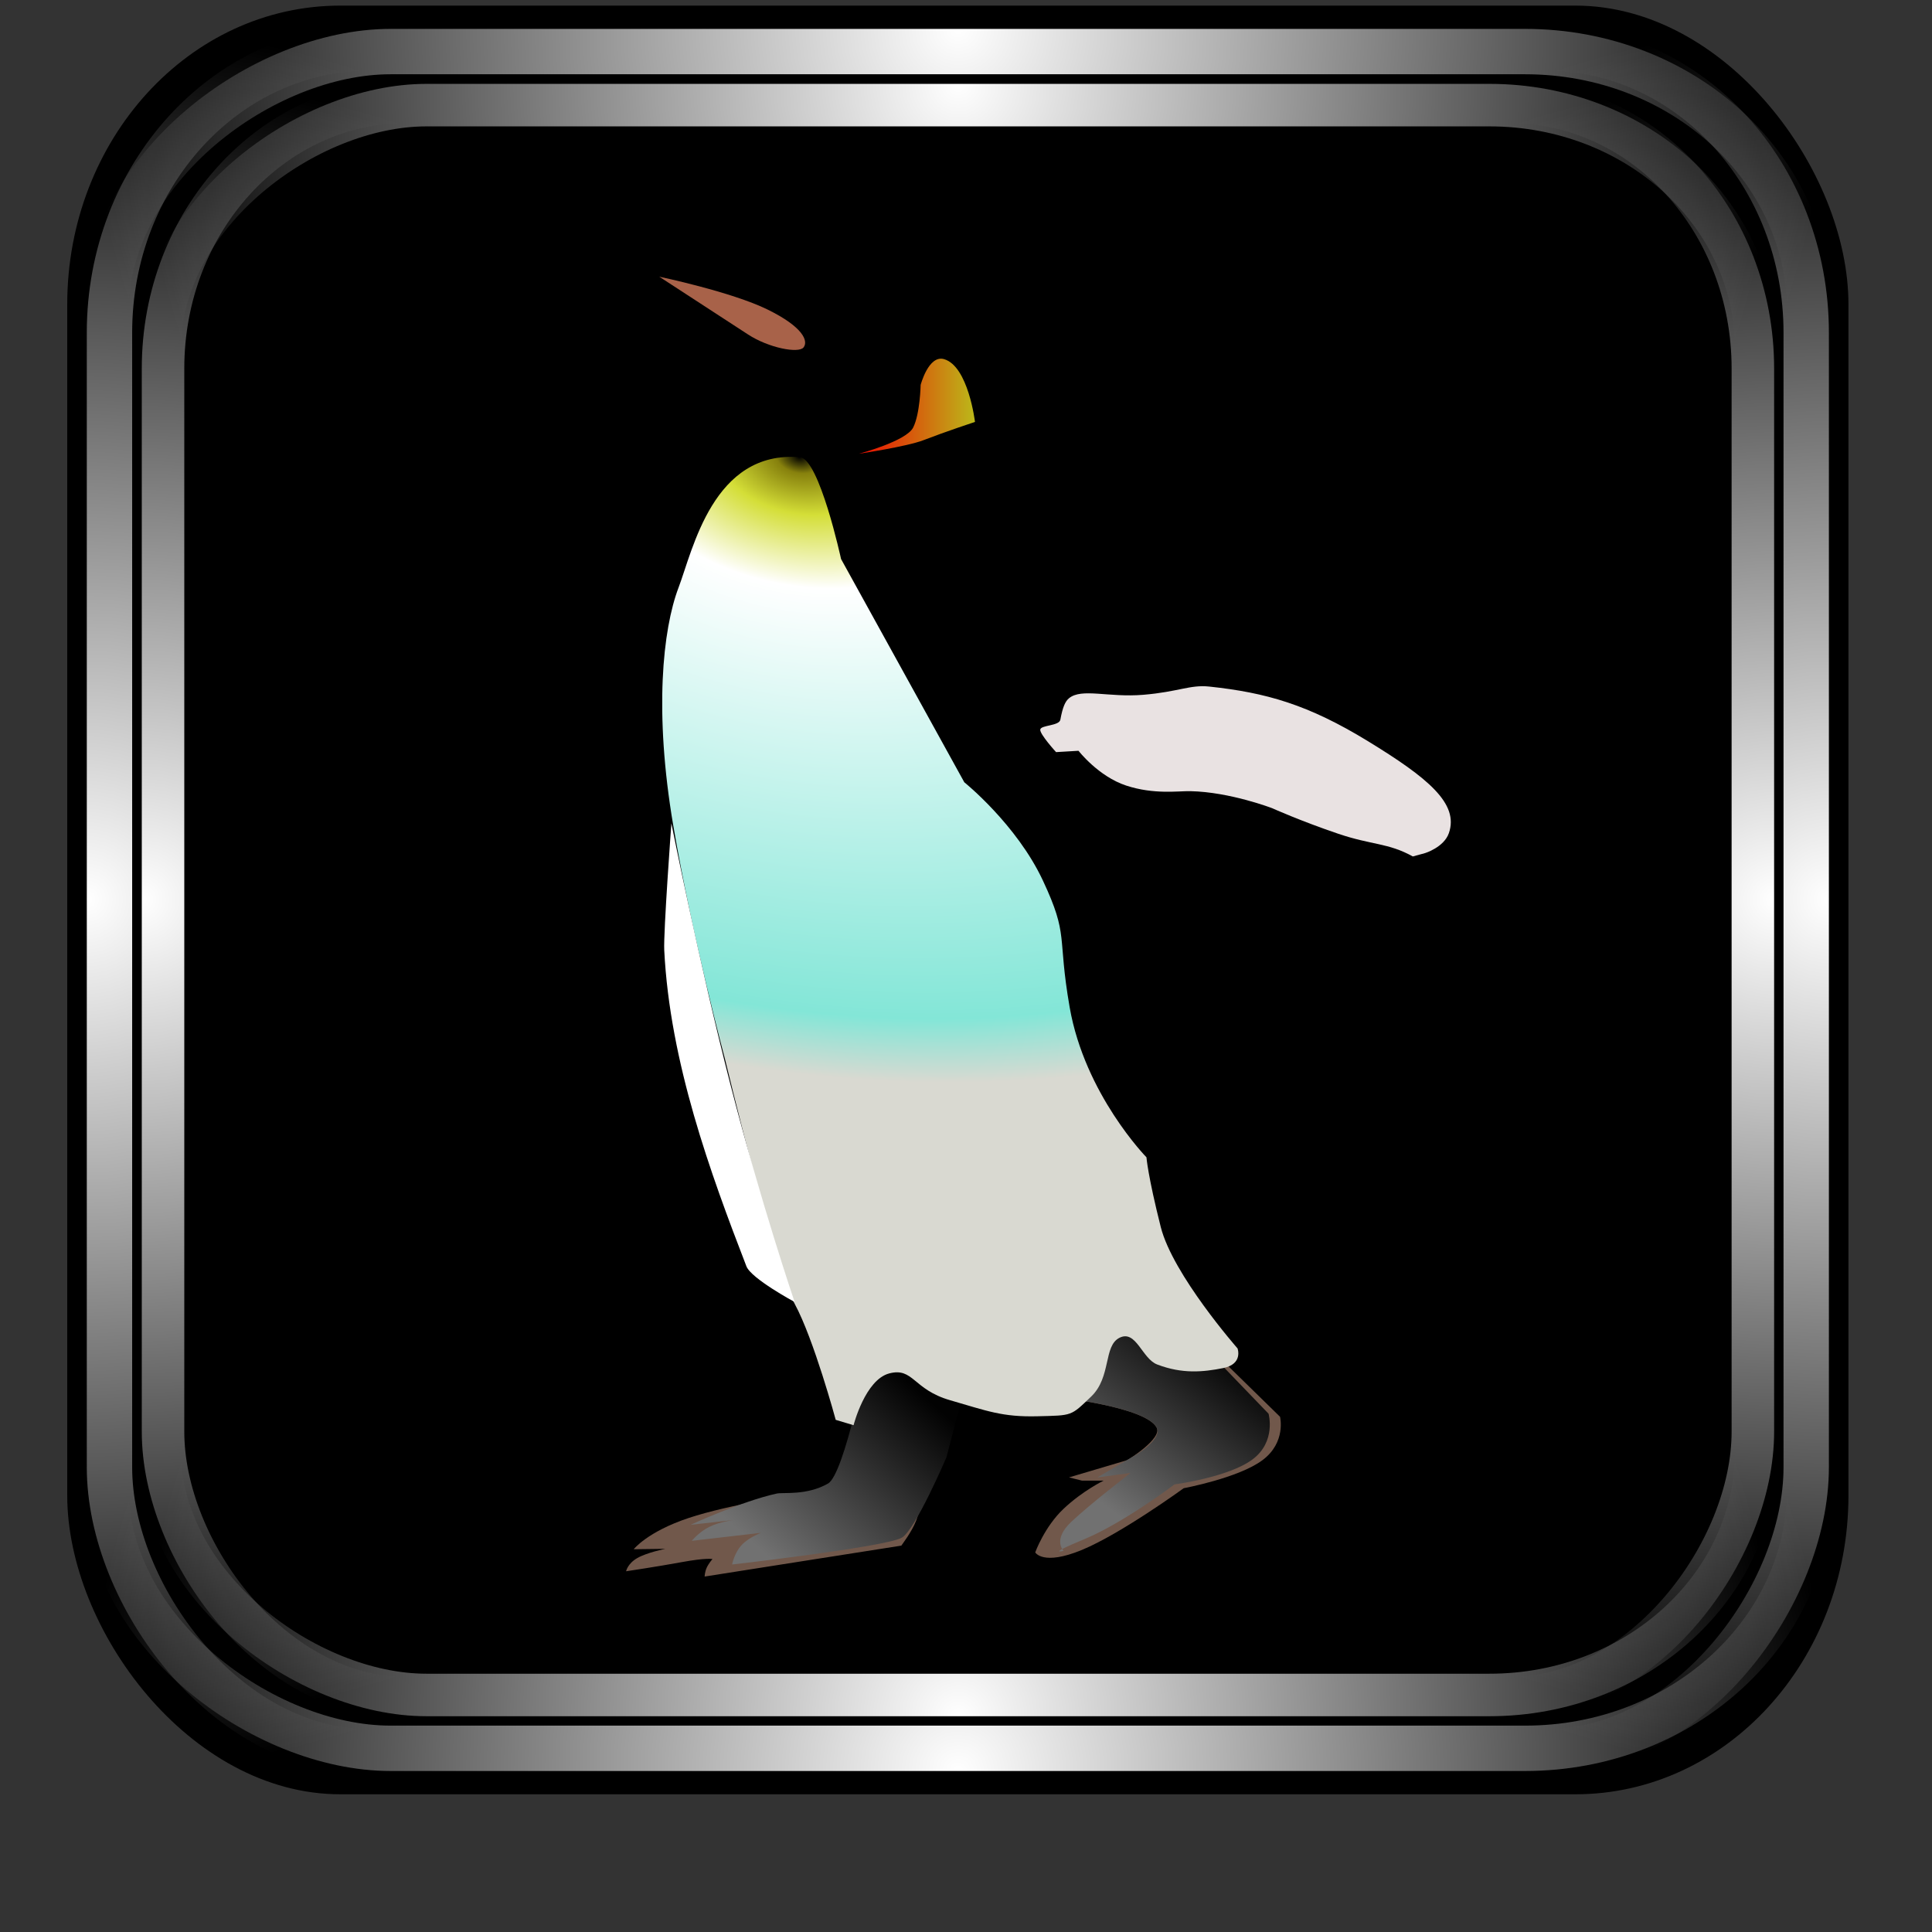 <?xml version="1.0" encoding="UTF-8" standalone="no"?>
<!-- Created with Inkscape (http://www.inkscape.org/) -->

<svg
   xmlns:dc="http://purl.org/dc/elements/1.1/"
   xmlns:cc="http://creativecommons.org/ns#"
   xmlns:rdf="http://www.w3.org/1999/02/22-rdf-syntax-ns#"
   xmlns:svg="http://www.w3.org/2000/svg"
   xmlns="http://www.w3.org/2000/svg"
   xmlns:xlink="http://www.w3.org/1999/xlink"
   xmlns:sodipodi="http://sodipodi.sourceforge.net/DTD/sodipodi-0.dtd"
   xmlns:inkscape="http://www.inkscape.org/namespaces/inkscape"
   id="svg2"
   sodipodi:version="0.32"
   inkscape:version="0.47pre4 r22446"
   width="256"
   height="256"
   version="1.0"
   sodipodi:docname="Gmenu.svg"
   inkscape:output_extension="org.inkscape.output.svg.inkscape">
  <rect width="100%" height="100%" fill="#333333" stroke="none"/>
  <sodipodi:namedview
     inkscape:window-height="718"
     inkscape:window-width="911"
     inkscape:pageshadow="2"
     inkscape:pageopacity="0.0"
     guidetolerance="10.0"
     gridtolerance="10.0"
     objecttolerance="10.0"
     borderopacity="1.0"
     bordercolor="#666666"
     pagecolor="#ffffff"
     id="base"
     width="48px"
     height="48px"
     inkscape:zoom="1.8554688"
     inkscape:cx="128"
     inkscape:cy="128"
     inkscape:window-x="180"
     inkscape:window-y="143"
     inkscape:current-layer="svg2"
     showgrid="false"
     inkscape:window-maximized="0" />
  <defs
     id="defs5">
    <linearGradient
       inkscape:collect="always"
       id="linearGradient1242">
      <stop
         style="stop-color:#ffffff;stop-opacity:1;"
         offset="0"
         id="stop1244" />
      <stop
         style="stop-color:#ffffff;stop-opacity:0;"
         offset="1"
         id="stop1246" />
    </linearGradient>
    <mask
       maskUnits="userSpaceOnUse"
       x="122.963"
       y="97.149"
       width="576.609"
       height="587.491"
       id="XMLID_23_">
      <g
         id="g31"
         style="filter:url(#Adobe_OpacityMaskFilter)">
        <radialGradient
           id="XMLID_24_"
           cx="88.978"
           cy="-20.899"
           r="673.116"
           fx="88.978"
           fy="-20.899"
           gradientUnits="userSpaceOnUse">
          <stop
             offset="0.309"
             style="stop-color:#FFFFFF"
             id="stop34" />
          <stop
             offset="1"
             style="stop-color:#000000"
             id="stop3816" />
        </radialGradient>
        <ellipse
           sodipodi:ry="349.10599"
           sodipodi:rx="512.93402"
           sodipodi:cy="286.172"
           sodipodi:cx="295.89499"
           cx="295.895"
           cy="286.172"
           rx="512.934"
           ry="349.106"
           id="ellipse38"
           style="fill:url(#XMLID_24_)" />
      </g>
    </mask>
    <radialGradient
       inkscape:collect="always"
       xlink:href="#linearGradient1242"
       id="radialGradient3933"
       gradientUnits="userSpaceOnUse"
       gradientTransform="matrix(0.953,0,0,0.956,6.022,5.455)"
       cx="-0.451"
       cy="125.285"
       fx="-0.451"
       fy="125.285"
       r="127.408" />
    <radialGradient
       inkscape:collect="always"
       xlink:href="#linearGradient1242"
       id="radialGradient3935"
       gradientUnits="userSpaceOnUse"
       gradientTransform="matrix(0.953,0,0,0.956,-247.894,5.455)"
       cx="-0.451"
       cy="125.285"
       fx="-0.451"
       fy="125.285"
       r="127.408" />
    <radialGradient
       inkscape:collect="always"
       xlink:href="#linearGradient1242"
       id="radialGradient3937"
       gradientUnits="userSpaceOnUse"
       gradientTransform="matrix(0.953,0,0,0.956,4.349,-246.788)"
       cx="-0.451"
       cy="125.285"
       fx="-0.451"
       fy="125.285"
       r="127.408" />
    <radialGradient
       inkscape:collect="always"
       xlink:href="#linearGradient1242"
       id="radialGradient3939"
       gradientUnits="userSpaceOnUse"
       gradientTransform="matrix(0.953,0,0,0.956,-246.221,-246.788)"
       cx="-0.451"
       cy="125.285"
       fx="-0.451"
       fy="125.285"
       r="127.408" />
    <radialGradient
       inkscape:collect="always"
       xlink:href="#linearGradient1242"
       id="radialGradient3941"
       gradientUnits="userSpaceOnUse"
       gradientTransform="matrix(0.953,0,0,0.956,6.022,5.455)"
       cx="-0.451"
       cy="125.285"
       fx="-0.451"
       fy="125.285"
       r="127.408" />
    <radialGradient
       inkscape:collect="always"
       xlink:href="#linearGradient1242"
       id="radialGradient3943"
       gradientUnits="userSpaceOnUse"
       gradientTransform="matrix(0.953,0,0,0.956,-247.894,5.455)"
       cx="-0.451"
       cy="125.285"
       fx="-0.451"
       fy="125.285"
       r="127.408" />
    <radialGradient
       inkscape:collect="always"
       xlink:href="#linearGradient1242"
       id="radialGradient3945"
       gradientUnits="userSpaceOnUse"
       gradientTransform="matrix(0.953,0,0,0.956,4.349,-246.788)"
       cx="-0.451"
       cy="125.285"
       fx="-0.451"
       fy="125.285"
       r="127.408" />
    <radialGradient
       inkscape:collect="always"
       xlink:href="#linearGradient1242"
       id="radialGradient3947"
       gradientUnits="userSpaceOnUse"
       gradientTransform="matrix(0.953,0,0,0.956,-246.221,-246.788)"
       cx="-0.451"
       cy="125.285"
       fx="-0.451"
       fy="125.285"
       r="127.408" />
    <mask
       maskUnits="userSpaceOnUse"
       x="122.963"
       y="97.149"
       width="576.609"
       height="587.491"
       id="XMLID_23_-6">
      <g
         id="g31-8"
         style="filter:url(#Adobe_OpacityMaskFilter)">
        <radialGradient
           id="XMLID_24_-9"
           cx="88.978"
           cy="-20.899"
           r="673.116"
           fx="88.978"
           fy="-20.899"
           gradientUnits="userSpaceOnUse">
          <stop
             offset="0.309"
             style="stop-color:#FFFFFF"
             id="stop34-0" />
          <stop
             offset="1"
             style="stop-color:#000000"
             id="stop3816-6" />
        </radialGradient>
        <ellipse
           sodipodi:ry="349.10599"
           sodipodi:rx="512.93402"
           sodipodi:cy="286.172"
           sodipodi:cx="295.89499"
           cx="295.895"
           cy="286.172"
           rx="512.934"
           ry="349.106"
           id="ellipse38-8"
           style="fill:url(#XMLID_24_-9)" />
      </g>
    </mask>
    <linearGradient
       id="linearGradient4690-6">
      <stop
         id="stop4692-0"
         offset="0"
         style="stop-color: rgb(113, 113, 113); stop-opacity: 1;" />
      <stop
         id="stop4694-9"
         offset="1"
         style="stop-color: rgb(2, 2, 2); stop-opacity: 1;" />
    </linearGradient>
    <linearGradient
       id="linearGradient2451-1">
      <stop
         id="stop2453-2"
         offset="0"
         style="stop-color: rgb(0, 0, 0); stop-opacity: 1;" />
      <stop
         id="stop2455-4"
         offset="0.026"
         style="stop-color: rgb(135, 129, 13); stop-opacity: 1;" />
      <stop
         id="stop2457-9"
         offset="0.092"
         style="stop-color: rgb(212, 222, 55); stop-opacity: 1;" />
      <stop
         id="stop2459-0"
         offset="0.21"
         style="stop-color:#ffffff;stop-opacity:1;" />
      <stop
         id="stop2487-1"
         offset="0.898"
         style="stop-color: rgb(131, 230, 215); stop-opacity: 1;" />
      <stop
         id="stop2461-4"
         offset="1"
         style="stop-color: rgb(217, 217, 209); stop-opacity: 1;" />
    </linearGradient>
    <linearGradient
       id="linearGradient4682-4">
      <stop
         id="stop4684-3"
         offset="0"
         style="stop-color: rgb(239, 5, 0); stop-opacity: 1;" />
      <stop
         id="stop4686-2"
         offset="1"
         style="stop-color: rgb(188, 182, 25); stop-opacity: 1;" />
    </linearGradient>
    <linearGradient
       inkscape:collect="always"
       xlink:href="#linearGradient4682-4"
       id="linearGradient2887"
       gradientUnits="userSpaceOnUse"
       gradientTransform="matrix(0.521,0,0,0.521,156.989,-218.087)"
       x1="334.954"
       y1="539.624"
       x2="365.199"
       y2="539.624" />
    <radialGradient
       inkscape:collect="always"
       xlink:href="#linearGradient2451-1"
       id="radialGradient2894"
       gradientUnits="userSpaceOnUse"
       gradientTransform="matrix(1.611,0.338,-0.225,1.072,-89.866,-709.056)"
       cx="343.459"
       cy="618.829"
       fx="343.459"
       fy="618.829"
       r="73.726" />
    <linearGradient
       inkscape:collect="always"
       xlink:href="#linearGradient4690-6"
       id="linearGradient2897"
       gradientUnits="userSpaceOnUse"
       gradientTransform="matrix(0.521,0,0,0.521,147.989,-218.769)"
       x1="413.881"
       y1="820.156"
       x2="444.296"
       y2="779.986" />
    <linearGradient
       inkscape:collect="always"
       xlink:href="#linearGradient4690-6"
       id="linearGradient2902"
       gradientUnits="userSpaceOnUse"
       gradientTransform="matrix(0.521,0,0,0.521,147.989,-218.769)"
       x1="328.549"
       y1="833.109"
       x2="366.319"
       y2="790.539" />
    <linearGradient
       inkscape:collect="always"
       xlink:href="#linearGradient4690-6"
       id="linearGradient3693"
       gradientUnits="userSpaceOnUse"
       gradientTransform="matrix(0.521,0,0,0.521,147.989,-218.769)"
       x1="328.549"
       y1="833.109"
       x2="366.319"
       y2="790.539" />
    <linearGradient
       inkscape:collect="always"
       xlink:href="#linearGradient4690-6"
       id="linearGradient3695"
       gradientUnits="userSpaceOnUse"
       gradientTransform="matrix(0.521,0,0,0.521,147.989,-218.769)"
       x1="413.881"
       y1="820.156"
       x2="444.296"
       y2="779.986" />
    <radialGradient
       inkscape:collect="always"
       xlink:href="#linearGradient2451-1"
       id="radialGradient3697"
       gradientUnits="userSpaceOnUse"
       gradientTransform="matrix(1.611,0.338,-0.225,1.072,-89.866,-709.056)"
       cx="343.459"
       cy="618.829"
       fx="343.459"
       fy="618.829"
       r="73.726" />
    <linearGradient
       inkscape:collect="always"
       xlink:href="#linearGradient4682-4"
       id="linearGradient3699"
       gradientUnits="userSpaceOnUse"
       gradientTransform="matrix(0.521,0,0,0.521,156.989,-218.087)"
       x1="334.954"
       y1="539.624"
       x2="365.199"
       y2="539.624" />
  </defs>
  <g
     id="g3916"
     transform="matrix(0.951,0,0,0.951,6.183,0.101)">
    <rect
       ry="41.624"
       rx="38.039"
       y="0.675"
       x="2.867"
       height="249.221"
       width="248.18"
       id="rect2380"
       style="fill:#000000;fill-opacity:1;stroke:none" />
    <g
       id="g1282">
      <rect
         ry="39.649"
         rx="36.235"
         y="6.585"
         x="8.753"
         height="237.4"
         width="236.409"
         id="rect468"
         style="fill:none;stroke:url(#radialGradient3933);stroke-width:6.321;stroke-miterlimit:4;stroke-opacity:1;stroke-dasharray:none" />
      <g
         id="g1270">
        <rect
           transform="scale(-1,1)"
           ry="39.649"
           rx="36.235"
           y="6.585"
           x="-245.162"
           height="237.4"
           width="236.409"
           id="rect1250"
           style="fill:none;stroke:url(#radialGradient3935);stroke-width:6.321;stroke-miterlimit:4;stroke-opacity:1;stroke-dasharray:none" />
        <g
           id="g1262">
          <rect
             transform="matrix(0,1,-1,0,0,0)"
             ry="39.649"
             rx="36.235"
             y="-245.658"
             x="7.081"
             height="237.4"
             width="236.409"
             id="rect1254"
             style="fill:none;stroke:url(#radialGradient3937);stroke-width:6.321;stroke-miterlimit:4;stroke-opacity:1;stroke-dasharray:none" />
          <rect
             style="fill:none;stroke:url(#radialGradient3939);stroke-width:6.321;stroke-miterlimit:4;stroke-opacity:1;stroke-dasharray:none"
             id="rect1258"
             width="236.409"
             height="237.4"
             x="-243.49"
             y="-245.658"
             rx="36.235"
             ry="39.649"
             transform="matrix(0,-1,-1,0,0,0)" />
        </g>
      </g>
    </g>
    <g
       transform="matrix(0.937,0,0,0.937,8.013,7.907)"
       id="g1298">
      <rect
         style="fill:none;stroke:url(#radialGradient3941);stroke-width:6.321;stroke-miterlimit:4;stroke-opacity:1;stroke-dasharray:none"
         id="rect1300"
         width="236.409"
         height="237.4"
         x="8.753"
         y="6.585"
         rx="36.235"
         ry="39.649" />
      <g
         id="g1302">
        <rect
           style="fill:none;stroke:url(#radialGradient3943);stroke-width:6.321;stroke-miterlimit:4;stroke-opacity:1;stroke-dasharray:none"
           id="rect1304"
           width="236.409"
           height="237.4"
           x="-245.162"
           y="6.585"
           rx="36.235"
           ry="39.649"
           transform="scale(-1,1)" />
        <g
           id="g1306">
          <rect
             style="fill:none;stroke:url(#radialGradient3945);stroke-width:6.321;stroke-miterlimit:4;stroke-opacity:1;stroke-dasharray:none"
             id="rect1308"
             width="236.409"
             height="237.4"
             x="7.081"
             y="-245.658"
             rx="36.235"
             ry="39.649"
             transform="matrix(0,1,-1,0,0,0)" />
          <rect
             transform="matrix(0,-1,-1,0,0,0)"
             ry="39.649"
             rx="36.235"
             y="-245.658"
             x="-243.49"
             height="237.4"
             width="236.409"
             id="rect1310"
             style="fill:none;stroke:url(#radialGradient3947);stroke-width:6.321;stroke-miterlimit:4;stroke-opacity:1;stroke-dasharray:none" />
        </g>
      </g>
    </g>
  </g>
  <g
     id="g3677"
     transform="translate(-218.29,-9.847)">
    <path
       style="fill:#71584b;fill-opacity:1;fill-rule:evenodd;stroke:none"
       sodipodi:nodetypes="cscscsccsccs"
       id="path4705"
       d="m 311.658,218.749 c 0,0 0.01,-0.58 0.269,-1.161 0.26,-0.58 0.769,-1.161 0.769,-1.161 0,0 -0.874,-0.179 -4.064,0.409 -3.191,0.589 -7.381,1.213 -7.381,1.213 0,0 0.186,-1.009 1.486,-1.752 1.301,-0.743 3.716,-1.221 3.716,-1.221 l -4.194,0.053 c 0,0 1.803,-2.314 7.276,-4.139 5.473,-1.824 14.616,-3.159 14.616,-3.159 0,0 9.529,0.124 13.918,0.426 4.39,0.302 0.01,5.85 -0.348,6.394" />
    <path
       style="fill:url(#linearGradient3693);fill-opacity:1;fill-rule:evenodd;stroke:none"
       sodipodi:nodetypes="cccscsccsccszc"
       id="path3953"
       d="m 333.284,189.228 13.252,2.84 -2.84,10.886 c 0,0 -4.113,9.631 -5.916,10.649 -2.167,1.224 -22.482,3.55 -22.482,3.55 0,0 0.28,-1.504 1.241,-2.554 0.961,-1.05 2.601,-1.646 2.601,-1.646 l -9.184,1.062 c 0,0 0.942,-1.168 2.336,-1.858 1.394,-0.69 3.238,-0.902 3.238,-0.902 l -5.733,0.637 c 0,0 6.77,-3.126 11.414,-4.141 0.885,-0.193 3.971,0.289 6.795,-1.327 2.201,-1.259 5.278,-17.195 5.278,-17.195 z" />
    <path
       d="m 322.826,69.827 24.711,-3.724 c 0,0 -0.065,6.004 -0.69,9.979 -0.625,3.975 -1.81,5.921 -1.341,6.608 3.224,4.717 10.621,15.994 17.094,32.835 6.474,16.841 8.801,34.527 8.801,34.527 0,0 1.523,13.582 4.231,21.833 2.708,8.251 6.601,11.171 6.601,11.171 L 381.725,189.488 343.474,137.105 322.826,69.827 z"
       id="path2262"
       sodipodi:nodetypes="ccssscscccc"
       style="fill:#000000;fill-opacity:1;fill-rule:evenodd;stroke:none" />
    <path
       style="fill:#71584b;fill-opacity:1;fill-rule:evenodd;stroke:none"
       sodipodi:nodetypes="csccccscscsccc"
       id="path2565"
       d="m 358.505,194.998 c 0,0 11.613,1.272 13.05,4.015 0.77,1.469 -3.872,4.302 -3.872,4.302 l -7.744,2.294 1.721,0.43 2.868,0 c 0,0 -2.761,1.326 -5.306,3.728 -2.545,2.402 -3.758,5.778 -3.758,5.778 0,0 0.997,1.822 6.195,-0.329 5.198,-2.151 13.48,-8.174 13.48,-8.174 0,0 7.229,-1.339 10.42,-3.705 3.191,-2.366 2.343,-5.76 2.343,-5.76 l -19.503,-19.073 -9.895,16.491 z" />
    <path
       style="fill:url(#linearGradient3695);fill-opacity:1;fill-rule:evenodd;stroke:none;display:inline"
       sodipodi:nodetypes="cscccscscsccc"
       id="path2570"
       d="m 358.505,194.998 c 0,0 11.613,1.272 13.05,4.015 0.77,1.469 -2.55,3.489 -2.55,3.489 l -5.304,3.108 4.386,-0.586 c 0,0 -5.302,4.071 -7.847,6.473 -2.545,2.402 -1.013,3.847 -1.013,3.847 0,0 -2.459,0.603 2.74,-1.548 5.198,-2.151 11.955,-7.259 11.955,-7.259 0,0 7.127,-0.932 10.318,-3.298 3.191,-2.366 2.14,-6.065 2.14,-6.065 l -17.978,-18.666 -9.895,16.491 z" />
    <path
       d="m 324.292,70.431 c 2.562,0.212 5.443,13.489 5.443,13.489 l 16.329,29.581 c 0,0 6.922,5.561 10.413,13.016 3.491,7.454 1.868,7.156 3.55,16.802 2.011,11.537 10.176,19.878 10.176,19.878 0,0 0.177,2.43 1.893,9.229 1.597,6.33 10.176,16.092 10.176,16.092 0,0 0.769,2.071 -1.893,2.603 -2.662,0.532 -5.416,0.804 -8.756,-0.473 -2.012,-0.769 -2.781,-4.615 -4.97,-3.55 -2.189,1.065 -1.065,5.206 -3.786,7.809 -2.721,2.603 -2.426,2.485 -7.099,2.603 -4.674,0.118 -6.685,-0.71 -11.596,-2.13 -4.91,-1.42 -4.851,-4.378 -8.046,-3.55 -3.195,0.828 -4.733,6.863 -4.733,6.863 l -2.366,-0.71 c 0,0 -2.899,-10.708 -5.443,-15.382 -2.544,-4.674 -9.229,-32.421 -9.229,-32.421 0,0 -4.315,-16.01 -6.863,-31.001 -2.544,-14.968 -1.4,-25.928 0.71,-31.474 1.895,-4.981 4.577,-18.23 16.092,-17.275 z"
       id="path2425"
       sodipodi:nodetypes="cccsscscsssssssccscsss"
       style="fill:url(#radialGradient3697);fill-opacity:1;fill-rule:evenodd;stroke:none" />
    <path
       d="m 307.253,118.944 c 0,0 -1.065,14.436 -0.947,16.802 0.743,14.863 6.12,29.548 10.886,41.887 0.633,1.639 6.389,4.733 6.389,4.733 0,0 -4.437,-13.016 -8.519,-28.871 -4.082,-15.855 -7.809,-34.551 -7.809,-34.551 z"
       id="path2483"
       sodipodi:nodetypes="csscsc"
       style="fill:#ffffff;fill-opacity:1;fill-rule:evenodd;stroke:none" />
    <path
       style="fill:#000000;fill-opacity:0.305;fill-rule:evenodd;stroke:#000000;stroke-width:0.521px;stroke-linecap:butt;stroke-linejoin:miter;stroke-opacity:1"
       id="path1688"
       d="m 324.765,69.958 c -0.079,-0.079 -0.158,-0.158 0,0 z" />
    <path
       style="fill:#000000;fill-opacity:0.305;fill-rule:evenodd;stroke:#000000;stroke-width:0.521px;stroke-linecap:butt;stroke-linejoin:miter;stroke-opacity:1"
       id="path2423"
       d="m 324.292,69.721 c 0.046,0 0.667,0 1.42,0" />
    <path
       style="fill:#000000;fill-opacity:1;fill-rule:evenodd;stroke:none"
       sodipodi:nodetypes="cszssscscsssssc"
       id="path4731"
       d="m 294.139,42.426 c 0,0 2.114,-1.028 4.6,-0.723 5.755,0.706 11.681,3.959 18.006,5.914 6.325,1.955 3.269,1.364 7.294,1.906 4.025,0.542 4.37,-0.706 8.806,0.263 4.436,0.969 5.75,1.364 8.937,3.614 3.187,2.251 5.798,12.899 5.798,12.899 0,0 -5.619,2.156 -9.62,3.26 -4,1.103 -14.085,0.873 -14.085,0.873 0,0 2.174,0.254 1.895,-1.866 -0.279,-2.119 -0.898,-3.669 -2.453,-6.425 -1.555,-2.756 -2.158,-3.412 -3.395,-4.848 -1.237,-1.435 -2.07,-1.31 -3.144,-2.297 -3.157,-2.901 -2.378,-2.254 -8.178,-6.312 -5.946,-4.161 -14.461,-6.258 -14.461,-6.258 z" />
    <path
       style="fill:url(#linearGradient3699);fill-opacity:1;fill-rule:evenodd;stroke:none"
       sodipodi:nodetypes="cscscsc"
       id="path1484"
       d="m 332.088,69.974 c 0,0 6.285,-1.66 7.2,-3.476 0.916,-1.816 0.993,-5.648 0.993,-5.648 0,0 1.049,-4.009 3.103,-3.414 3.212,0.931 4.097,8.317 4.097,8.317 0,0 -3.878,1.28 -6.828,2.421 -2.211,0.855 -8.566,1.8 -8.566,1.8 z" />
    <path
       style="fill:#a86249;fill-opacity:1;fill-rule:evenodd;stroke:none"
       sodipodi:nodetypes="csssc"
       id="path2251"
       d="m 305.646,46.511 c 0,0 9.559,2.002 14.338,4.345 4.779,2.343 5.431,4.205 4.779,5.028 -0.652,0.822 -4.617,0.078 -7.386,-1.738 l -11.731,-7.635 z" />
    <path
       style="fill:#000000;fill-opacity:1;fill-rule:evenodd;stroke:none"
       sodipodi:nodetypes="cssscssscssccc"
       id="path2266"
       d="m 351.594,93.847 c 0,0 0.031,1.227 10.562,2.934 7.921,1.284 13.991,-0.495 31.098,6.308 15.402,6.125 29.822,18.936 27.651,24.424 -1.463,3.699 -1.687,2.934 -1.687,2.934 0,0 -2.805,-0.458 -5.868,-2.127 -3.062,-1.669 -3.924,-2.549 -6.748,-4.401 -4.068,-2.671 -5.978,-1.889 -11.002,-3.594 -5.024,-1.705 -8.728,-3.374 -8.728,-3.374 0,0 -5.584,-2.169 -10.855,-2.274 -1.605,-0.032 -4.749,0.99 -8.435,-0.22 -3.686,-1.21 -6.308,-4.621 -6.308,-4.621 l -6.308,-1.027 -3.007,-14.889" />
    <path
       style="fill:#e9e2e2;fill-opacity:1;fill-rule:evenodd;stroke:none"
       sodipodi:nodetypes="cssssccsscsccsss"
       id="path2268"
       d="m 378.505,100.819 c -2.516,-0.267 -4.073,0.703 -8.715,1.091 -4.642,0.388 -8.18,-0.928 -9.855,0.461 -0.487,0.404 -0.835,1.154 -1.141,2.837 -0.153,0.841 -2.581,0.703 -2.665,1.309 -0.084,0.606 2.096,2.989 2.096,2.989 l 2.973,-0.176 c 0,0 2.635,3.4 6.32,4.61 3.686,1.21 6.89,0.71 8.495,0.741 5.271,0.105 10.865,2.264 10.865,2.264 0,0 3.691,1.667 8.715,3.372 4.516,1.533 6.592,1.186 9.904,3.014 l 1.613,-0.44 c 0,0 2.502,-0.761 3.16,-2.639 1.376,-3.924 -2.761,-7.326 -10.702,-12.185 -7.941,-4.858 -13.503,-6.445 -21.063,-7.249 z" />
  </g>
</svg>
